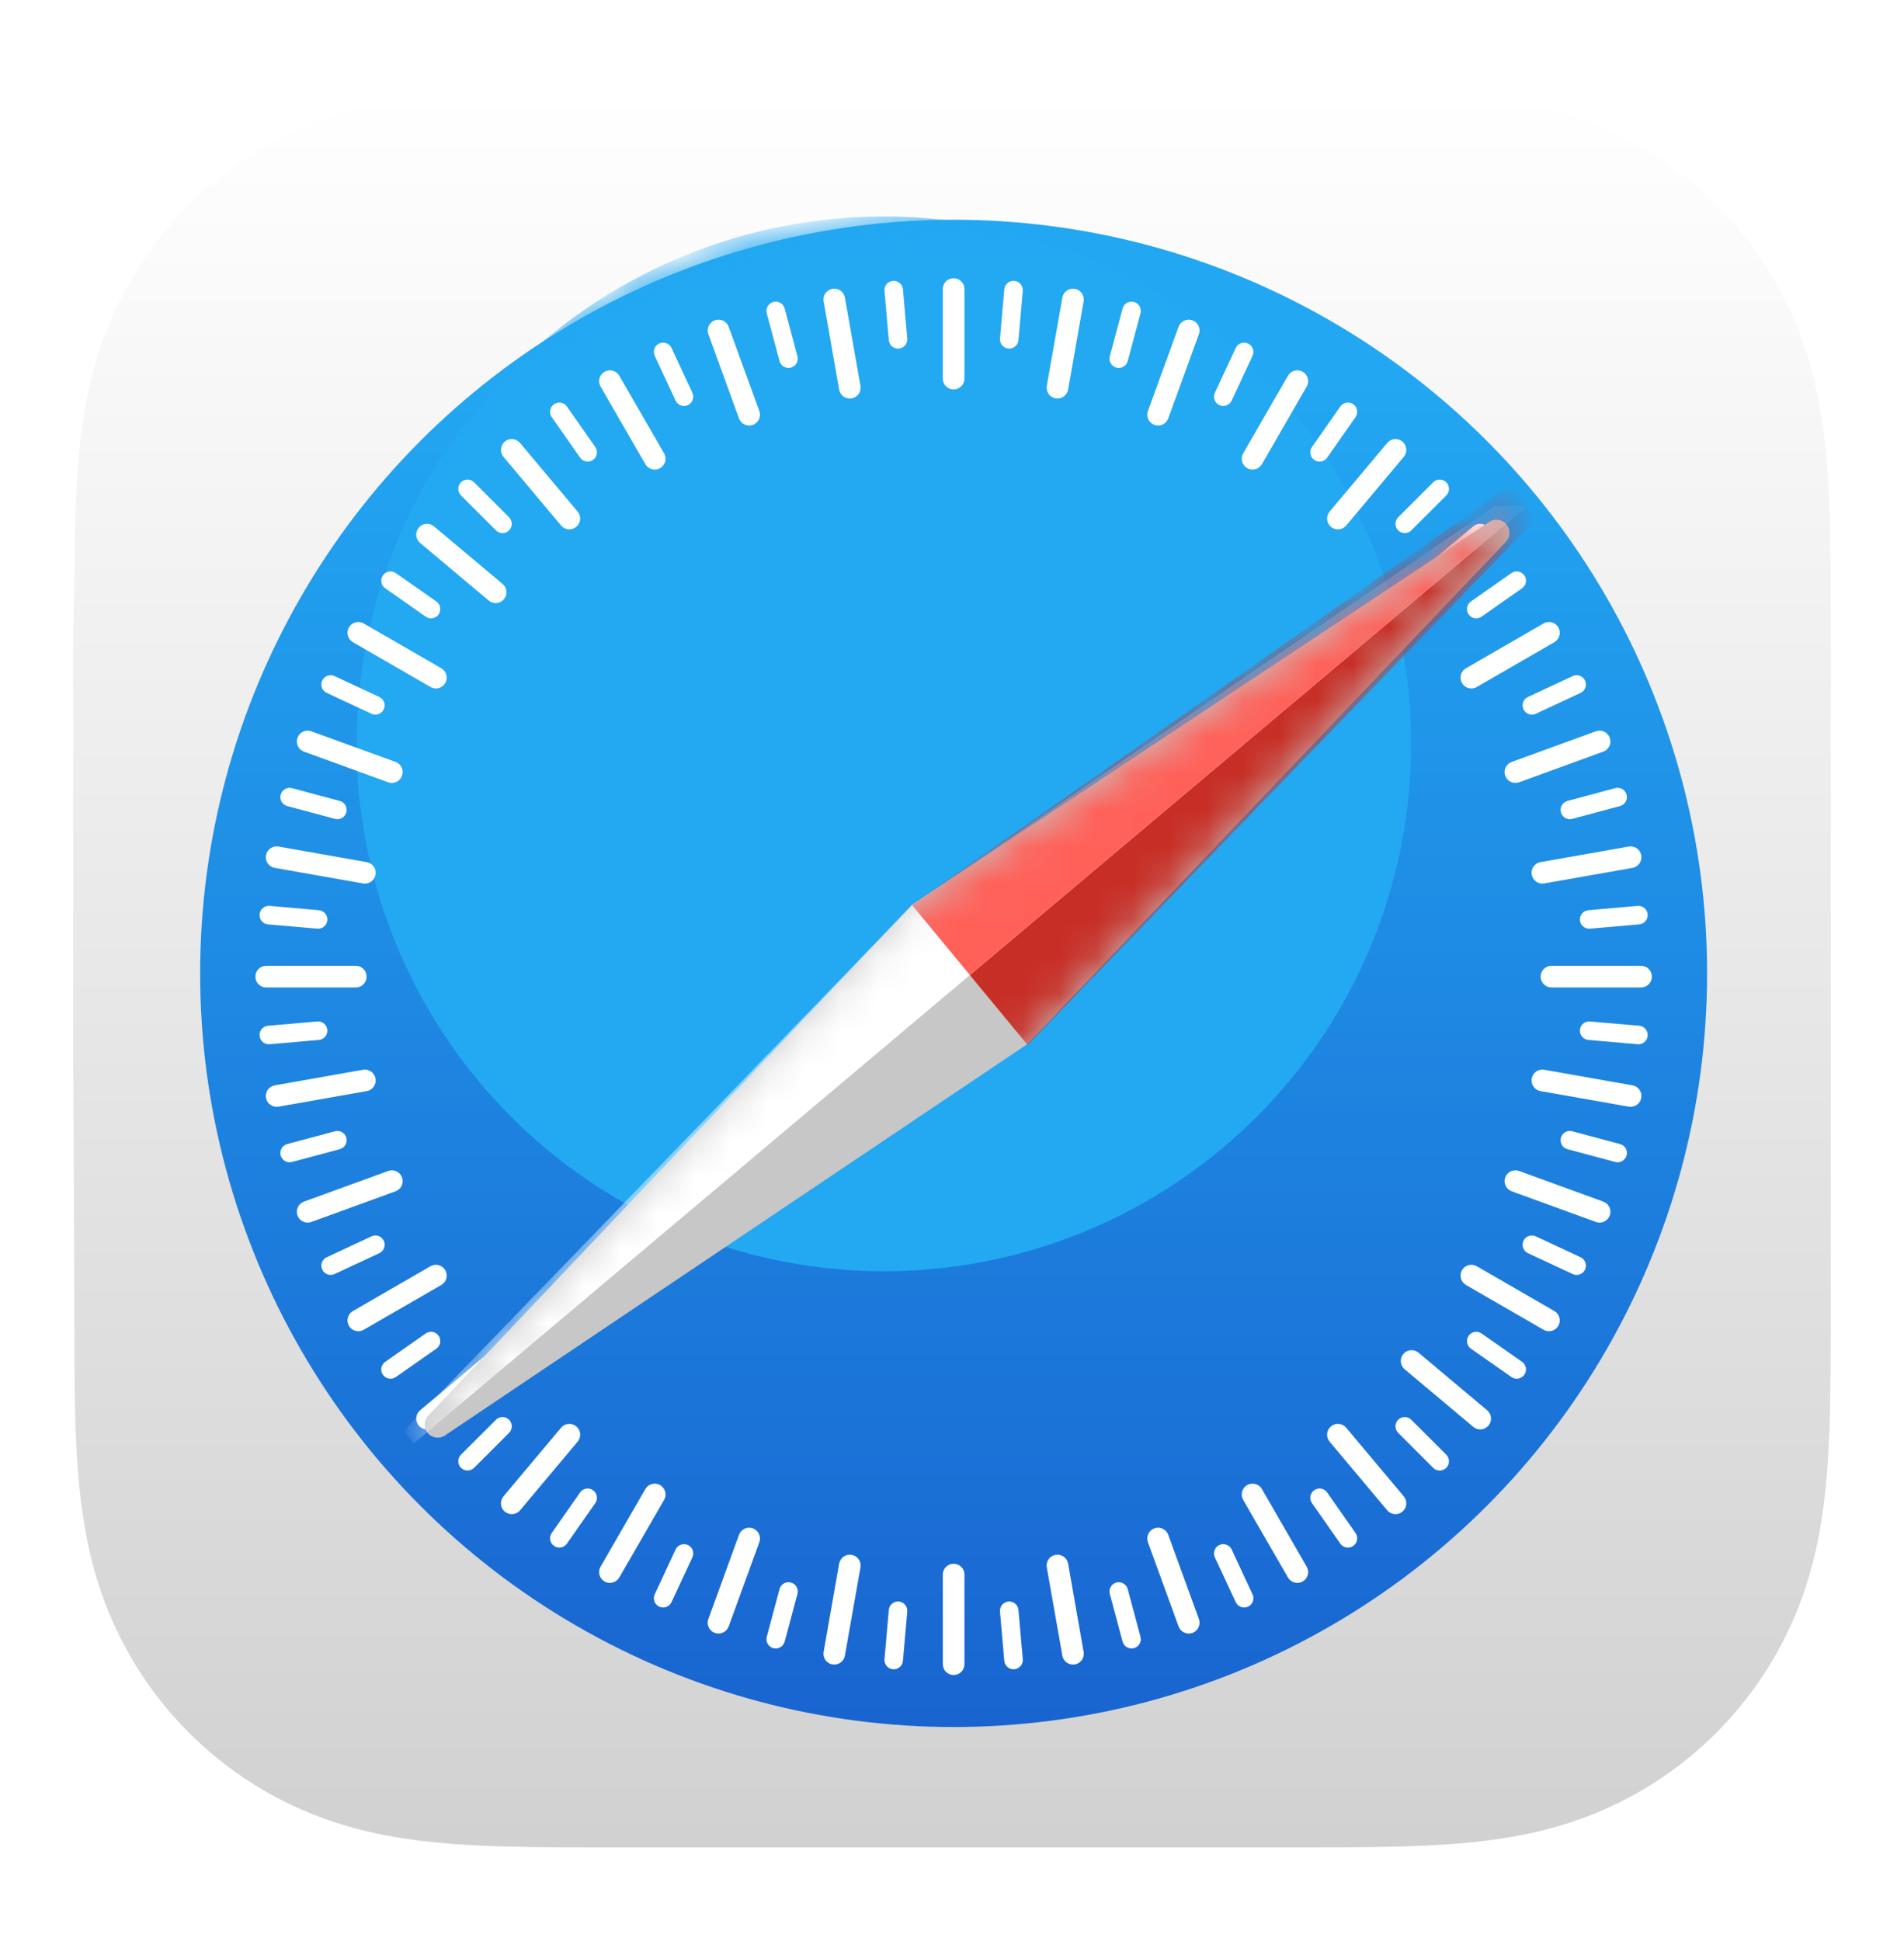 <svg width="52" height="53" viewBox="0 0 52 53" fill="none" xmlns="http://www.w3.org/2000/svg">
<g id="App-icons/Safari" filter="url(#filter0_d_99_12840)">
<path id="Background" d="M49.997 15.24C49.994 14.759 49.989 14.28 49.975 13.8C49.947 12.754 49.886 11.699 49.7 10.665C49.511 9.616 49.203 8.64 48.717 7.686C48.24 6.75 47.617 5.892 46.873 5.149C46.129 4.406 45.272 3.783 44.335 3.306C43.38 2.82 42.403 2.512 41.353 2.324C40.319 2.138 39.264 2.077 38.218 2.048C37.738 2.035 37.257 2.03 36.777 2.027C36.207 2.023 35.637 2.024 35.067 2.024L28.446 2H23.495L16.992 2.024C16.421 2.024 15.849 2.023 15.278 2.027C14.797 2.03 14.316 2.035 13.835 2.048C12.786 2.077 11.729 2.138 10.692 2.324C9.641 2.513 8.662 2.82 7.706 3.306C6.767 3.783 5.908 4.406 5.163 5.149C4.418 5.892 3.793 6.749 3.315 7.686C2.828 8.64 2.52 9.617 2.33 10.666C2.144 11.7 2.083 12.754 2.054 13.8C2.041 14.28 2.036 14.76 2.033 15.24C2.029 15.809 2 16.517 2 17.087V23.5V28.505L2.03 35.054C2.03 35.625 2.029 36.195 2.033 36.766C2.036 37.247 2.041 37.727 2.054 38.208C2.083 39.255 2.144 40.311 2.331 41.347C2.52 42.397 2.828 43.375 3.315 44.329C3.793 45.267 4.417 46.126 5.163 46.87C5.908 47.614 6.767 48.238 7.706 48.716C8.662 49.202 9.641 49.51 10.694 49.699C11.73 49.885 12.787 49.947 13.835 49.975C14.316 49.988 14.797 49.993 15.278 49.997C15.849 50 16.421 50 16.992 50H23.554H28.517H35.067C35.637 50 36.207 50 36.777 49.997C37.257 49.993 37.738 49.988 38.218 49.975C39.264 49.947 40.319 49.885 41.354 49.699C42.404 49.51 43.381 49.202 44.334 48.716C45.272 48.238 46.129 47.615 46.873 46.87C47.617 46.126 48.24 45.268 48.717 44.33C49.203 43.375 49.511 42.397 49.7 41.346C49.886 40.31 49.947 39.255 49.975 38.208C49.989 37.727 49.994 37.246 49.997 36.766C50 36.195 50 35.625 50 35.054C50 35.054 50 28.62 50 28.505V23.495C50 23.41 50 16.949 50 16.949C50 16.379 50 15.809 49.997 15.24Z" fill="url(#paint0_linear_99_12840)"/>
<g id="Background_2">
<g id="Mask" filter="url(#filter1_ii_99_12840)">
<circle cx="26.044" cy="26.045" r="20.578" fill="url(#paint1_linear_99_12840)"/>
</g>
<mask id="mask0_99_12840" style="mask-type:luminance" maskUnits="userSpaceOnUse" x="5" y="5" width="42" height="42">
<circle id="Mask_2" cx="26.044" cy="26.045" r="20.578" fill="white"/>
</mask>
<g mask="url(#mask0_99_12840)">
<g id="oval" filter="url(#filter2_f_99_12840)">
<circle cx="24.14" cy="19.867" r="14.4" fill="#23A8F2"/>
</g>
</g>
</g>
<g id="Measurements" filter="url(#filter3_d_99_12840)">
<path fill-rule="evenodd" clip-rule="evenodd" d="M26.044 42.076C26.207 42.076 26.34 42.208 26.34 42.371V44.819C26.34 44.982 26.207 45.114 26.044 45.114C25.881 45.114 25.749 44.982 25.749 44.819V42.371C25.749 42.208 25.881 42.076 26.044 42.076ZM24.548 43.107C24.687 43.12 24.79 43.242 24.778 43.382L24.66 44.727C24.648 44.866 24.525 44.969 24.386 44.957C24.247 44.944 24.144 44.822 24.156 44.682L24.274 43.337C24.286 43.198 24.409 43.095 24.548 43.107ZM27.815 43.337L27.933 44.682C27.945 44.822 27.842 44.944 27.703 44.957C27.564 44.969 27.441 44.866 27.428 44.727L27.311 43.382C27.299 43.242 27.402 43.12 27.541 43.107C27.68 43.095 27.803 43.198 27.815 43.337ZM23.261 41.833C23.421 41.861 23.528 42.014 23.5 42.175L23.075 44.585C23.047 44.745 22.894 44.852 22.733 44.824C22.572 44.796 22.465 44.643 22.494 44.482L22.918 42.072C22.947 41.912 23.1 41.804 23.261 41.833ZM29.171 42.072L29.595 44.482C29.624 44.643 29.517 44.796 29.356 44.824C29.195 44.852 29.042 44.745 29.014 44.585L28.589 42.175C28.561 42.014 28.668 41.861 28.828 41.833C28.989 41.804 29.142 41.912 29.171 42.072ZM21.6 42.588C21.735 42.624 21.815 42.763 21.779 42.898L21.43 44.202C21.394 44.337 21.255 44.417 21.12 44.381C20.985 44.345 20.905 44.206 20.941 44.071L21.29 42.767C21.326 42.632 21.465 42.552 21.6 42.588ZM30.799 42.767L31.148 44.071C31.184 44.206 31.104 44.345 30.969 44.381C30.834 44.417 30.695 44.337 30.659 44.202L30.31 42.898C30.273 42.763 30.354 42.624 30.489 42.588C30.624 42.552 30.762 42.632 30.799 42.767ZM20.561 41.109C20.715 41.165 20.794 41.334 20.738 41.488L19.901 43.787C19.845 43.94 19.675 44.019 19.522 43.964C19.369 43.908 19.29 43.738 19.346 43.585L20.183 41.286C20.238 41.132 20.408 41.053 20.561 41.109ZM31.906 41.286L32.743 43.585C32.799 43.738 32.72 43.908 32.567 43.964C32.413 44.019 32.244 43.94 32.188 43.787L31.351 41.488C31.295 41.334 31.374 41.165 31.528 41.109C31.681 41.053 31.85 41.132 31.906 41.286ZM18.788 41.564C18.914 41.623 18.969 41.774 18.91 41.901L18.34 43.124C18.28 43.251 18.13 43.306 18.003 43.247C17.876 43.188 17.822 43.037 17.881 42.91L18.451 41.687C18.51 41.56 18.661 41.505 18.788 41.564ZM33.638 41.687L34.208 42.91C34.267 43.037 34.212 43.188 34.086 43.247C33.959 43.306 33.808 43.251 33.749 43.124L33.179 41.901C33.12 41.774 33.175 41.623 33.301 41.564C33.428 41.505 33.578 41.56 33.638 41.687ZM18.029 39.928C18.17 40.01 18.218 40.191 18.137 40.332L16.913 42.451C16.831 42.592 16.651 42.641 16.51 42.559C16.368 42.477 16.32 42.297 16.402 42.156L17.625 40.036C17.707 39.895 17.887 39.847 18.029 39.928ZM34.464 40.036L35.687 42.156C35.769 42.297 35.721 42.477 35.579 42.559C35.438 42.641 35.257 42.592 35.176 42.451L33.952 40.332C33.871 40.191 33.919 40.01 34.06 39.928C34.202 39.847 34.382 39.895 34.464 40.036ZM16.195 40.068C16.31 40.148 16.338 40.306 16.258 40.42L15.483 41.526C15.403 41.641 15.245 41.669 15.131 41.588C15.016 41.508 14.988 41.35 15.069 41.236L15.843 40.13C15.923 40.015 16.081 39.988 16.195 40.068ZM36.246 40.13L37.02 41.236C37.1 41.35 37.073 41.508 36.958 41.588C36.844 41.669 36.686 41.641 36.605 41.526L35.831 40.42C35.751 40.306 35.779 40.148 35.893 40.068C36.008 39.988 36.166 40.015 36.246 40.13ZM15.739 38.325C15.864 38.43 15.881 38.617 15.776 38.742L14.203 40.616C14.098 40.741 13.912 40.757 13.787 40.652C13.662 40.548 13.646 40.361 13.75 40.236L15.323 38.362C15.428 38.237 15.614 38.221 15.739 38.325ZM36.766 38.362L38.339 40.236C38.443 40.361 38.427 40.548 38.302 40.652C38.177 40.757 37.991 40.741 37.886 40.616L36.313 38.742C36.208 38.617 36.225 38.43 36.35 38.325C36.474 38.221 36.661 38.237 36.766 38.362ZM13.903 38.144C14.002 38.242 14.002 38.403 13.903 38.502L12.948 39.456C12.849 39.555 12.689 39.555 12.59 39.456C12.491 39.357 12.491 39.197 12.59 39.098L13.545 38.144C13.644 38.045 13.804 38.045 13.903 38.144ZM38.544 38.144L39.499 39.098C39.598 39.197 39.598 39.357 39.499 39.456C39.4 39.555 39.24 39.555 39.141 39.456L38.186 38.502C38.087 38.403 38.087 38.242 38.186 38.144C38.285 38.045 38.445 38.045 38.544 38.144ZM13.763 36.349C13.868 36.474 13.852 36.66 13.727 36.765L11.852 38.338C11.727 38.443 11.541 38.427 11.436 38.302C11.332 38.177 11.348 37.99 11.473 37.886L13.347 36.313C13.472 36.208 13.659 36.224 13.763 36.349ZM38.742 36.313L40.616 37.886C40.741 37.99 40.757 38.177 40.653 38.302C40.548 38.427 40.361 38.443 40.236 38.338L38.362 36.765C38.237 36.66 38.221 36.474 38.326 36.349C38.43 36.224 38.617 36.208 38.742 36.313ZM11.979 35.851C12.059 35.965 12.031 36.123 11.917 36.203L10.811 36.977C10.696 37.058 10.538 37.03 10.458 36.915C10.378 36.801 10.406 36.643 10.52 36.563L11.626 35.788C11.741 35.708 11.899 35.736 11.979 35.851ZM40.463 35.788L41.569 36.563C41.683 36.643 41.711 36.801 41.631 36.915C41.55 37.03 41.393 37.058 41.278 36.977L40.172 36.203C40.058 36.123 40.03 35.965 40.11 35.851C40.19 35.736 40.348 35.708 40.463 35.788ZM12.16 34.06C12.242 34.202 12.194 34.382 12.052 34.464L9.933 35.687C9.792 35.769 9.611 35.72 9.53 35.579C9.448 35.438 9.497 35.257 9.638 35.176L11.757 33.952C11.898 33.871 12.079 33.919 12.16 34.06ZM40.332 33.952L42.451 35.176C42.592 35.257 42.641 35.438 42.559 35.579C42.478 35.72 42.297 35.769 42.156 35.687L40.037 34.464C39.895 34.382 39.847 34.202 39.928 34.06C40.01 33.919 40.191 33.871 40.332 33.952ZM10.482 33.258C10.541 33.385 10.486 33.536 10.36 33.595L9.136 34.166C9.009 34.225 8.859 34.17 8.8 34.043C8.741 33.916 8.796 33.766 8.922 33.707L10.146 33.136C10.273 33.077 10.423 33.132 10.482 33.258ZM41.943 33.136L43.167 33.707C43.293 33.766 43.348 33.916 43.289 34.043C43.23 34.17 43.079 34.225 42.953 34.166L41.729 33.595C41.602 33.536 41.548 33.385 41.607 33.258C41.666 33.132 41.816 33.077 41.943 33.136ZM10.979 31.527C11.035 31.681 10.956 31.85 10.803 31.906L8.503 32.743C8.35 32.799 8.181 32.72 8.125 32.566C8.069 32.413 8.148 32.244 8.301 32.188L10.601 31.351C10.754 31.295 10.924 31.374 10.979 31.527ZM41.488 31.351L43.787 32.188C43.941 32.244 44.02 32.413 43.964 32.566C43.908 32.72 43.739 32.799 43.585 32.743L41.286 31.906C41.133 31.85 41.054 31.681 41.109 31.527C41.165 31.374 41.335 31.295 41.488 31.351ZM9.459 30.446C9.495 30.581 9.415 30.72 9.28 30.756L7.975 31.105C7.84 31.142 7.702 31.061 7.665 30.926C7.629 30.791 7.709 30.653 7.844 30.616L9.149 30.267C9.284 30.231 9.422 30.311 9.459 30.446ZM42.94 30.267L44.244 30.616C44.38 30.653 44.46 30.791 44.423 30.926C44.387 31.061 44.248 31.142 44.113 31.105L42.809 30.756C42.674 30.72 42.594 30.581 42.63 30.446C42.666 30.311 42.805 30.231 42.94 30.267ZM10.256 28.828C10.284 28.989 10.177 29.142 10.017 29.17L7.607 29.595C7.446 29.623 7.293 29.516 7.265 29.356C7.236 29.195 7.344 29.042 7.504 29.013L9.914 28.588C10.075 28.56 10.228 28.667 10.256 28.828ZM42.175 28.588L44.585 29.013C44.745 29.042 44.853 29.195 44.824 29.356C44.796 29.516 44.643 29.623 44.482 29.595L42.072 29.17C41.912 29.142 41.804 28.989 41.833 28.828C41.861 28.667 42.014 28.56 42.175 28.588ZM8.939 27.499C8.951 27.638 8.848 27.761 8.709 27.773L7.364 27.891C7.224 27.903 7.102 27.8 7.09 27.66C7.077 27.521 7.18 27.398 7.32 27.386L8.665 27.269C8.804 27.256 8.927 27.359 8.939 27.499ZM43.424 27.269L44.769 27.386C44.908 27.398 45.012 27.521 44.999 27.66C44.987 27.8 44.864 27.903 44.725 27.891L43.38 27.773C43.241 27.761 43.138 27.638 43.15 27.499C43.162 27.359 43.285 27.256 43.424 27.269ZM9.717 25.749C9.88 25.749 10.012 25.881 10.012 26.044C10.012 26.207 9.88 26.34 9.717 26.34H7.27C7.107 26.34 6.975 26.207 6.975 26.044C6.975 25.881 7.107 25.749 7.27 25.749H9.717ZM44.819 25.749C44.982 25.749 45.114 25.881 45.114 26.044C45.114 26.207 44.982 26.34 44.819 26.34H42.372C42.209 26.34 42.076 26.207 42.076 26.044C42.076 25.881 42.209 25.749 42.372 25.749H44.819ZM7.364 24.113L8.709 24.231C8.848 24.243 8.951 24.366 8.939 24.505C8.927 24.645 8.804 24.747 8.665 24.735L7.32 24.618C7.18 24.605 7.077 24.483 7.09 24.343C7.102 24.204 7.224 24.101 7.364 24.113ZM44.999 24.343C45.012 24.483 44.908 24.605 44.769 24.618L43.424 24.735C43.285 24.747 43.162 24.645 43.15 24.505C43.138 24.366 43.241 24.243 43.38 24.231L44.725 24.113C44.864 24.101 44.987 24.204 44.999 24.343ZM7.607 22.493L10.017 22.918C10.177 22.947 10.284 23.1 10.256 23.26C10.228 23.421 10.075 23.528 9.914 23.5L7.504 23.075C7.344 23.047 7.236 22.893 7.265 22.733C7.293 22.572 7.446 22.465 7.607 22.493ZM44.824 22.733C44.853 22.893 44.745 23.047 44.585 23.075L42.175 23.5C42.014 23.528 41.861 23.421 41.833 23.26C41.804 23.1 41.912 22.947 42.072 22.918L44.482 22.493C44.643 22.465 44.796 22.572 44.824 22.733ZM7.975 20.898L9.28 21.248C9.415 21.284 9.495 21.423 9.459 21.558C9.422 21.693 9.284 21.773 9.149 21.737L7.844 21.387C7.709 21.351 7.629 21.212 7.665 21.077C7.702 20.942 7.84 20.862 7.975 20.898ZM44.423 21.077C44.46 21.212 44.38 21.351 44.244 21.387L42.94 21.737C42.805 21.773 42.666 21.693 42.63 21.558C42.594 21.423 42.674 21.284 42.809 21.248L44.113 20.898C44.248 20.862 44.387 20.942 44.423 21.077ZM8.503 19.346L10.803 20.182C10.956 20.238 11.035 20.408 10.979 20.561C10.924 20.714 10.754 20.793 10.601 20.738L8.301 19.901C8.148 19.845 8.069 19.675 8.125 19.522C8.181 19.369 8.35 19.29 8.503 19.346ZM43.964 19.522C44.02 19.675 43.941 19.845 43.787 19.901L41.488 20.738C41.335 20.793 41.165 20.714 41.109 20.561C41.054 20.408 41.133 20.238 41.286 20.182L43.585 19.346C43.739 19.29 43.908 19.369 43.964 19.522ZM9.136 17.838L10.36 18.409C10.486 18.468 10.541 18.619 10.482 18.745C10.423 18.872 10.273 18.927 10.146 18.868L8.922 18.297C8.796 18.238 8.741 18.087 8.8 17.961C8.859 17.834 9.009 17.779 9.136 17.838ZM43.289 17.961C43.348 18.087 43.293 18.238 43.167 18.297L41.943 18.868C41.816 18.927 41.666 18.872 41.607 18.745C41.548 18.619 41.602 18.468 41.729 18.409L42.953 17.838C43.079 17.779 43.23 17.834 43.289 17.961ZM9.933 16.401L12.052 17.625C12.194 17.706 12.242 17.887 12.16 18.028C12.079 18.17 11.898 18.218 11.757 18.136L9.638 16.913C9.497 16.831 9.448 16.651 9.53 16.509C9.611 16.368 9.792 16.32 9.933 16.401ZM42.559 16.509C42.641 16.651 42.592 16.831 42.451 16.913L40.332 18.136C40.191 18.218 40.01 18.17 39.928 18.028C39.847 17.887 39.895 17.706 40.037 17.625L42.156 16.401C42.297 16.32 42.478 16.368 42.559 16.509ZM10.811 15.026L11.917 15.801C12.031 15.881 12.059 16.039 11.979 16.153C11.899 16.268 11.741 16.296 11.626 16.215L10.52 15.441C10.406 15.361 10.378 15.203 10.458 15.088C10.538 14.974 10.696 14.946 10.811 15.026ZM11.852 13.75L13.727 15.323C13.852 15.428 13.868 15.614 13.763 15.739C13.659 15.864 13.472 15.88 13.347 15.776L11.473 14.203C11.348 14.098 11.332 13.912 11.436 13.787C11.541 13.662 11.727 13.645 11.852 13.75ZM41.631 15.088C41.711 15.203 41.683 15.361 41.569 15.441L40.463 16.215C40.348 16.296 40.19 16.268 40.11 16.153C40.03 16.039 40.058 15.881 40.172 15.801L41.278 15.026C41.393 14.946 41.55 14.974 41.631 15.088ZM40.653 13.787C40.757 13.912 40.741 14.098 40.616 14.203L38.742 15.776C38.617 15.88 38.43 15.864 38.326 15.739C38.221 15.614 38.237 15.428 38.362 15.323L40.236 13.75C40.361 13.645 40.548 13.662 40.653 13.787ZM12.948 12.548L13.903 13.502C14.002 13.601 14.002 13.761 13.903 13.86C13.804 13.959 13.644 13.959 13.545 13.86L12.59 12.906C12.491 12.807 12.491 12.647 12.59 12.548C12.689 12.449 12.849 12.449 12.948 12.548ZM14.203 11.473L15.776 13.347C15.881 13.472 15.864 13.658 15.739 13.763C15.614 13.868 15.428 13.852 15.323 13.727L13.75 11.852C13.646 11.727 13.662 11.541 13.787 11.436C13.912 11.331 14.098 11.348 14.203 11.473ZM39.499 12.548C39.598 12.647 39.598 12.807 39.499 12.906L38.544 13.86C38.445 13.959 38.285 13.959 38.186 13.86C38.087 13.761 38.087 13.601 38.186 13.502L39.141 12.548C39.24 12.449 39.4 12.449 39.499 12.548ZM38.302 11.436C38.427 11.541 38.443 11.727 38.339 11.852L36.766 13.727C36.661 13.852 36.474 13.868 36.35 13.763C36.225 13.658 36.208 13.472 36.313 13.347L37.886 11.473C37.991 11.348 38.177 11.331 38.302 11.436ZM16.913 9.637L18.137 11.757C18.218 11.898 18.17 12.079 18.029 12.16C17.887 12.242 17.707 12.193 17.625 12.052L16.402 9.933C16.32 9.792 16.368 9.611 16.51 9.529C16.651 9.448 16.831 9.496 16.913 9.637ZM15.483 10.478L16.258 11.584C16.338 11.698 16.31 11.856 16.195 11.936C16.081 12.016 15.923 11.988 15.843 11.874L15.069 10.768C14.988 10.653 15.016 10.496 15.131 10.415C15.245 10.335 15.403 10.363 15.483 10.478ZM35.579 9.529C35.721 9.611 35.769 9.792 35.687 9.933L34.464 12.052C34.382 12.193 34.202 12.242 34.06 12.16C33.919 12.079 33.871 11.898 33.952 11.757L35.176 9.637C35.257 9.496 35.438 9.448 35.579 9.529ZM36.958 10.415C37.073 10.496 37.1 10.653 37.02 10.768L36.246 11.874C36.166 11.988 36.008 12.016 35.893 11.936C35.779 11.856 35.751 11.698 35.831 11.584L36.605 10.478C36.686 10.363 36.844 10.335 36.958 10.415ZM19.901 8.301L20.738 10.601C20.794 10.754 20.715 10.924 20.561 10.979C20.408 11.035 20.238 10.956 20.183 10.803L19.346 8.503C19.29 8.35 19.369 8.181 19.522 8.125C19.675 8.069 19.845 8.148 19.901 8.301ZM32.567 8.125C32.72 8.181 32.799 8.35 32.743 8.503L31.906 10.803C31.85 10.956 31.681 11.035 31.528 10.979C31.374 10.924 31.295 10.754 31.351 10.601L32.188 8.301C32.244 8.148 32.413 8.069 32.567 8.125ZM18.34 8.88L18.91 10.103C18.969 10.23 18.914 10.38 18.788 10.44C18.661 10.499 18.51 10.444 18.451 10.317L17.881 9.094C17.822 8.967 17.876 8.816 18.003 8.757C18.13 8.698 18.28 8.753 18.34 8.88ZM34.086 8.757C34.212 8.816 34.267 8.967 34.208 9.094L33.638 10.317C33.578 10.444 33.428 10.499 33.301 10.44C33.175 10.38 33.12 10.23 33.179 10.103L33.749 8.88C33.808 8.753 33.959 8.698 34.086 8.757ZM23.075 7.504L23.5 9.914C23.528 10.074 23.421 10.227 23.261 10.256C23.1 10.284 22.947 10.177 22.918 10.016L22.494 7.606C22.465 7.446 22.572 7.293 22.733 7.264C22.894 7.236 23.047 7.343 23.075 7.504ZM29.356 7.264C29.517 7.293 29.624 7.446 29.595 7.606L29.171 10.016C29.142 10.177 28.989 10.284 28.828 10.256C28.668 10.227 28.561 10.074 28.589 9.914L29.014 7.504C29.042 7.343 29.195 7.236 29.356 7.264ZM26.044 6.975C26.207 6.975 26.34 7.107 26.34 7.27V9.717C26.34 9.88 26.207 10.012 26.044 10.012C25.881 10.012 25.749 9.88 25.749 9.717V7.27C25.749 7.107 25.881 6.975 26.044 6.975ZM21.43 7.802L21.779 9.106C21.815 9.241 21.735 9.38 21.6 9.416C21.465 9.452 21.326 9.372 21.29 9.237L20.941 7.933C20.905 7.798 20.985 7.659 21.12 7.623C21.255 7.587 21.394 7.667 21.43 7.802ZM30.969 7.623C31.104 7.659 31.184 7.798 31.148 7.933L30.799 9.237C30.762 9.372 30.624 9.452 30.489 9.416C30.354 9.38 30.273 9.241 30.31 9.106L30.659 7.802C30.695 7.667 30.834 7.587 30.969 7.623ZM24.66 7.277L24.778 8.622C24.79 8.761 24.687 8.884 24.548 8.896C24.409 8.908 24.286 8.805 24.274 8.666L24.156 7.321C24.144 7.182 24.247 7.059 24.386 7.047C24.525 7.035 24.648 7.138 24.66 7.277ZM27.703 7.047C27.842 7.059 27.945 7.182 27.933 7.321L27.815 8.666C27.803 8.805 27.68 8.908 27.541 8.896C27.402 8.884 27.299 8.761 27.311 8.622L27.428 7.277C27.441 7.138 27.564 7.035 27.703 7.047Z" fill="white"/>
</g>
<g id="Direction" filter="url(#filter4_d_99_12840)">
<path id="Background_3" fill-rule="evenodd" clip-rule="evenodd" d="M11.252 38.032L24.467 24.078L40.23 13.63C40.393 13.521 40.614 13.566 40.722 13.729C40.814 13.868 40.798 14.051 40.684 14.171L27.622 27.882L11.709 38.572C11.546 38.681 11.325 38.638 11.215 38.475C11.123 38.337 11.138 38.153 11.252 38.032Z" fill="#C7C7C7"/>
<mask id="mask1_99_12840" style="mask-type:luminance" maskUnits="userSpaceOnUse" x="11" y="13" width="30" height="26">
<path id="Mask_3" fill-rule="evenodd" clip-rule="evenodd" d="M11.252 38.032L24.467 24.078L40.23 13.63C40.393 13.521 40.614 13.566 40.722 13.729C40.814 13.868 40.798 14.051 40.684 14.171L27.622 27.882L11.709 38.572C11.546 38.681 11.325 38.638 11.215 38.475C11.123 38.337 11.138 38.153 11.252 38.032Z" fill="white"/>
</mask>
<g mask="url(#mask1_99_12840)">
<g id="Shape">
<path id="1" fill-rule="evenodd" clip-rule="evenodd" d="M24.467 24.091L27.622 27.913L41.5 13.56L40.843 12.6L24.467 24.091Z" fill="#C72E25"/>
<path id="2" fill-rule="evenodd" clip-rule="evenodd" d="M10.845 38.8L26.044 26.002L41.244 13.204L40.384 13.204L24.467 24.092L10.589 38.437L10.845 38.8Z" fill="white"/>
<path id="3" fill-rule="evenodd" clip-rule="evenodd" d="M26.044 26.002L41.244 13.204L40.384 13.204L24.467 24.092L26.044 26.002Z" fill="#FF6159"/>
</g>
</g>
</g>
</g>
<defs>
<filter id="filter0_d_99_12840" x="0.4" y="0.844" width="51.2" height="51.2" filterUnits="userSpaceOnUse" color-interpolation-filters="sRGB">
<feFlood flood-opacity="0" result="BackgroundImageFix"/>
<feColorMatrix in="SourceAlpha" type="matrix" values="0 0 0 0 0 0 0 0 0 0 0 0 0 0 0 0 0 0 127 0" result="hardAlpha"/>
<feOffset dy="0.444"/>
<feGaussianBlur stdDeviation="0.8"/>
<feColorMatrix type="matrix" values="0 0 0 0 0 0 0 0 0 0 0 0 0 0 0 0 0 0 0.4 0"/>
<feBlend mode="normal" in2="BackgroundImageFix" result="effect1_dropShadow_99_12840"/>
<feBlend mode="normal" in="SourceGraphic" in2="effect1_dropShadow_99_12840" result="shape"/>
</filter>
<filter id="filter1_ii_99_12840" x="5.467" y="4.845" width="41.156" height="42.4" filterUnits="userSpaceOnUse" color-interpolation-filters="sRGB">
<feFlood flood-opacity="0" result="BackgroundImageFix"/>
<feBlend mode="normal" in="SourceGraphic" in2="BackgroundImageFix" result="shape"/>
<feColorMatrix in="SourceAlpha" type="matrix" values="0 0 0 0 0 0 0 0 0 0 0 0 0 0 0 0 0 0 127 0" result="hardAlpha"/>
<feOffset dy="1.067"/>
<feGaussianBlur stdDeviation="0.311"/>
<feComposite in2="hardAlpha" operator="arithmetic" k2="-1" k3="1"/>
<feColorMatrix type="matrix" values="0 0 0 0 0.03 0 0 0 0 0 0 0 0 0 0.279 0 0 0 0.409 0"/>
<feBlend mode="normal" in2="shape" result="effect1_innerShadow_99_12840"/>
<feColorMatrix in="SourceAlpha" type="matrix" values="0 0 0 0 0 0 0 0 0 0 0 0 0 0 0 0 0 0 127 0" result="hardAlpha"/>
<feOffset dy="-0.978"/>
<feGaussianBlur stdDeviation="0.311"/>
<feComposite in2="hardAlpha" operator="arithmetic" k2="-1" k3="1"/>
<feColorMatrix type="matrix" values="0 0 0 0 0.357 0 0 0 0 0.58 0 0 0 0 0.918 0 0 0 1 0"/>
<feBlend mode="normal" in2="effect1_innerShadow_99_12840" result="effect2_innerShadow_99_12840"/>
</filter>
<filter id="filter2_f_99_12840" x="-0.649" y="-4.923" width="49.58" height="49.58" filterUnits="userSpaceOnUse" color-interpolation-filters="sRGB">
<feFlood flood-opacity="0" result="BackgroundImageFix"/>
<feBlend mode="normal" in="SourceGraphic" in2="BackgroundImageFix" result="shape"/>
<feGaussianBlur stdDeviation="5.195" result="effect1_foregroundBlur_99_12840"/>
</filter>
<filter id="filter3_d_99_12840" x="6.619" y="6.797" width="38.85" height="38.851" filterUnits="userSpaceOnUse" color-interpolation-filters="sRGB">
<feFlood flood-opacity="0" result="BackgroundImageFix"/>
<feColorMatrix in="SourceAlpha" type="matrix" values="0 0 0 0 0 0 0 0 0 0 0 0 0 0 0 0 0 0 127 0" result="hardAlpha"/>
<feOffset dy="0.178"/>
<feGaussianBlur stdDeviation="0.178"/>
<feColorMatrix type="matrix" values="0 0 0 0 0 0 0 0 0 0 0 0 0 0 0 0 0 0 0.5 0"/>
<feBlend mode="normal" in2="BackgroundImageFix" result="effect1_dropShadow_99_12840"/>
<feBlend mode="normal" in="SourceGraphic" in2="effect1_dropShadow_99_12840" result="shape"/>
</filter>
<filter id="filter4_d_99_12840" x="10.977" y="13.126" width="30.871" height="26.306" filterUnits="userSpaceOnUse" color-interpolation-filters="sRGB">
<feFlood flood-opacity="0" result="BackgroundImageFix"/>
<feColorMatrix in="SourceAlpha" type="matrix" values="0 0 0 0 0 0 0 0 0 0 0 0 0 0 0 0 0 0 127 0" result="hardAlpha"/>
<feOffset dx="0.444" dy="0.178"/>
<feGaussianBlur stdDeviation="0.311"/>
<feColorMatrix type="matrix" values="0 0 0 0 0 0 0 0 0 0.021 0 0 0 0 0.216 0 0 0 0.5 0"/>
<feBlend mode="normal" in2="BackgroundImageFix" result="effect1_dropShadow_99_12840"/>
<feBlend mode="normal" in="SourceGraphic" in2="effect1_dropShadow_99_12840" result="shape"/>
</filter>
<linearGradient id="paint0_linear_99_12840" x1="49.961" y1="49.923" x2="49.961" y2="2" gradientUnits="userSpaceOnUse">
<stop stop-color="#D1D1D1"/>
<stop offset="1" stop-color="white"/>
</linearGradient>
<linearGradient id="paint1_linear_99_12840" x1="44.407" y1="46.622" x2="44.407" y2="9.898" gradientUnits="userSpaceOnUse">
<stop stop-color="#1964D0"/>
<stop offset="1" stop-color="#22A7F2"/>
</linearGradient>
</defs>
</svg>
